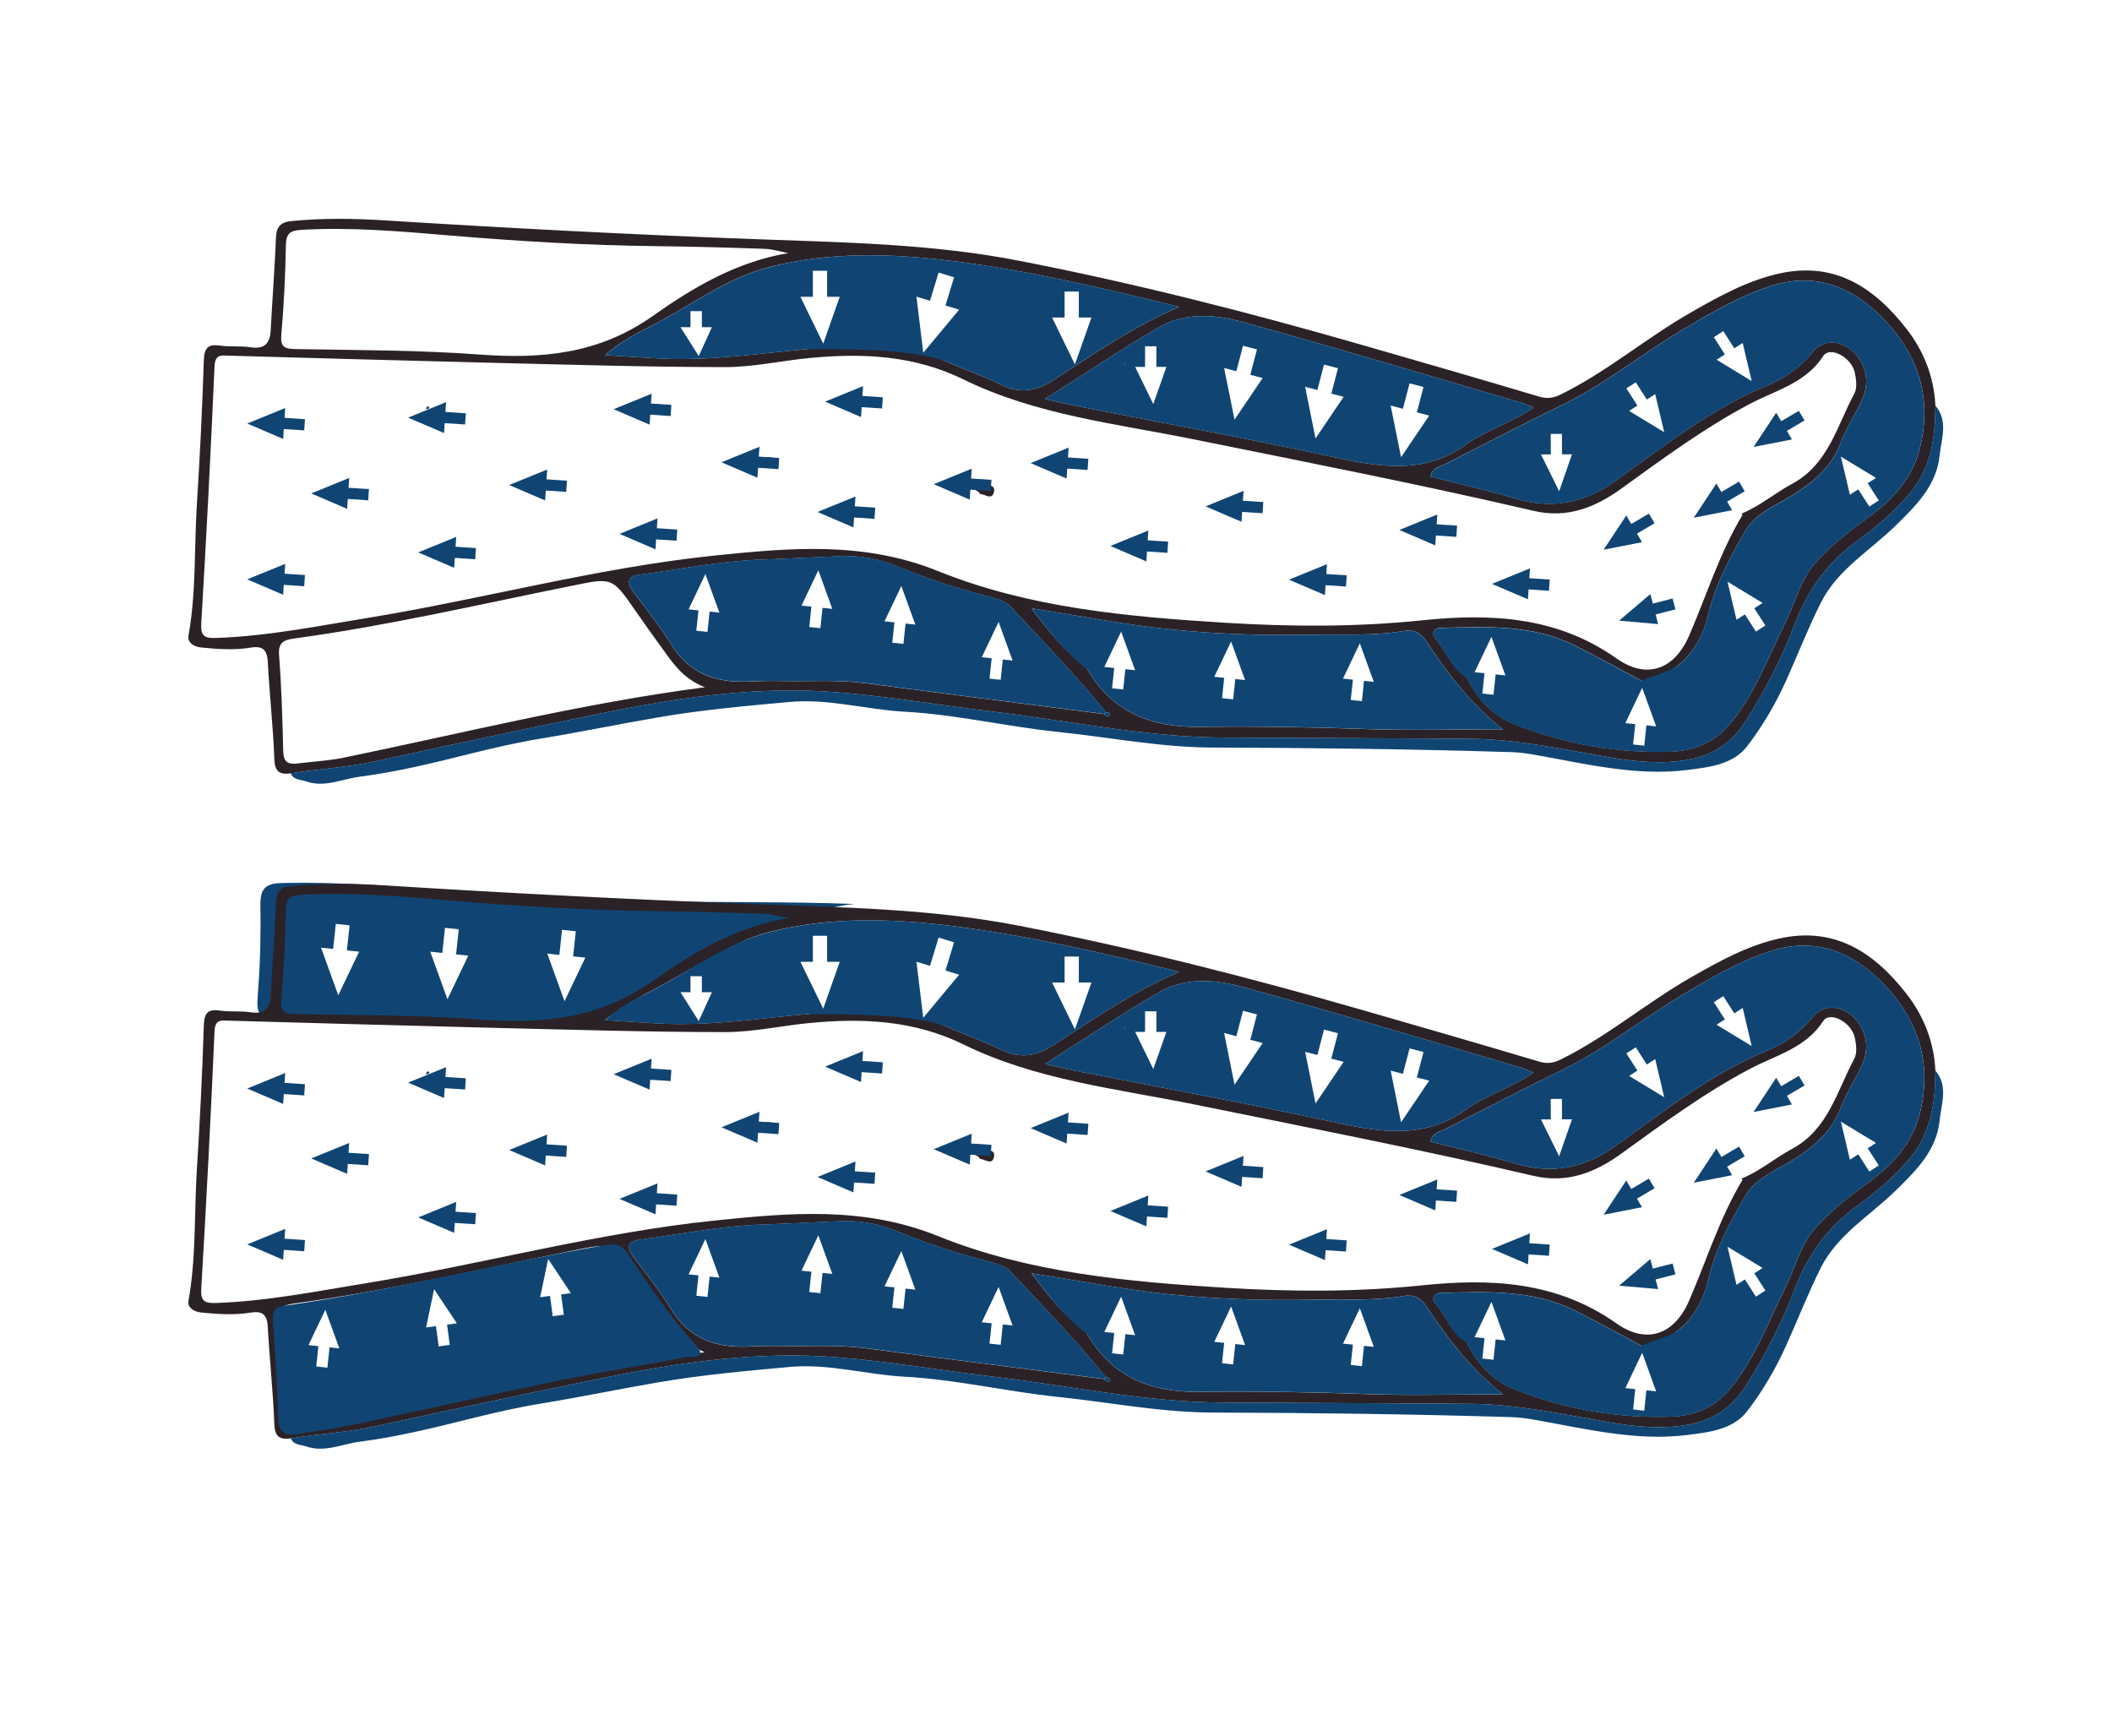 <?xml version="1.0" encoding="utf-8"?>
<!-- Generator: Adobe Illustrator 27.0.0, SVG Export Plug-In . SVG Version: 6.00 Build 0)  -->
<svg version="1.1" xmlns="http://www.w3.org/2000/svg" xmlns:xlink="http://www.w3.org/1999/xlink" x="0px" y="0px"
	 viewBox="0 0 512.07 420.96" style="enable-background:new 0 0 512.07 420.96;" xml:space="preserve">
<style type="text/css">
	.st0{fill:#104573;}
	.st1{fill:#2B2227;}
</style>
<g id="Layer_2">
</g>
<g id="Layer_1">
	<path class="st0" d="M158.74,218.5c-15.04-0.35-30.09-0.84-45.12-2.12c-15.11-1.27-30.25-2.65-45.47-2.27
		c-3.89,0.1-5.06,1.53-5.01,5.25c0.09,6.69-0.01,13.41-0.51,20.08c-0.52,7.15-0.69,7.07,6.38,7.24c21.23,0.51,42.47,0.95,63.68,1.84
		c7.24,0.3,13.79-0.36,19.78-4.89c3.46-2.63,7.3-4.91,11.27-6.65c0.31-0.17,0.62-0.35,0.94-0.52c12.15-6.78,28.25-15.71,42.4-17.28
		C190.92,218.58,174.83,218.87,158.74,218.5z M82.02,241.32l-4.18-11.54l2.93,0.31l0.65-6.08l3.34,0.35l-0.65,6.08l2.96,0.31
		L82.02,241.32z M108.49,242.28l-4.18-11.54l2.93,0.31l0.65-6.08l3.34,0.35l-0.65,6.08l2.96,0.31L108.49,242.28z M136.87,242.76
		l-4.18-11.54l2.93,0.31l0.65-6.08l3.34,0.35l-0.65,6.08l2.96,0.31L136.87,242.76z"/>
	<path class="st1" d="M462.18,79.65c-7.84-10.04-17.45-16.36-30.94-13.3c-7.68,1.74-14.49,5.53-21.26,9.4
		c-10.77,6.16-20.27,14.31-31.44,19.84c-1.78,0.88-3.3,1.18-5.3,0.59c-14.17-4.23-28.38-8.34-42.6-12.43
		c-27.65-7.97-55.52-15.09-83.77-20.57c-21.17-4.11-42.75-4.41-64.19-5.21c-29.86-1.11-59.69-2.67-89.51-4.54
		c-7.47-0.47-14.99-0.56-22.49,0.17c-2.63,0.25-3.66,1.36-3.77,4.01c-0.31,7.49-0.88,14.98-1.28,22.47
		c-0.17,3.2-1.49,4.64-4.89,4.12c-2.41-0.37-4.92-0.05-7.33-0.4c-2.99-0.43-3.89,0.52-3.99,3.6c-0.37,11.54-0.94,23.07-1.67,34.59
		c-0.69,10.74-0.14,21.55-2.06,32.22c-0.26,1.47,1.13,2.58,3.04,2.78c4.04,0.41,8.05,0.7,12.08,0.03c2.71-0.45,3.95,0.41,4.11,3.36
		c0.42,7.92,1.3,15.81,1.6,23.73c0.12,3.1,1.38,3.75,3.97,3.41c6.78-1.1,13.66-1.43,20.4-2.9c18.85-4.12,37.71-8.18,56.61-12
		c18.26-3.69,36.72-6.25,55.38-4.77c12.62,1.01,25.14,3.19,37.72,4.68c18.59,2.2,36.97,6.2,55.79,6.31
		c20.06,0.11,40.13,0.15,60.19,0.31c11.43,0.09,22.56,2.6,33.76,4.5c6.26,1.06,12.56,1.7,18.94,0.56
		c6.04-1.08,10.62-4.11,13.92-9.29c4.73-7.44,8.77-15.23,11.9-23.48c3.09-8.15,7.84-14.96,14.98-20.14
		c4.65-3.37,9.07-7.08,12.82-11.49c5.29-6.21,6.34-13.69,6.35-21.47C468.91,91.35,466.43,85.09,462.18,79.65z M301.17,78.04
		c22.68,6.22,45.2,13.03,67.78,19.63c0.82,0.24,1.6,0.64,2.86,1.15c-5.3,3.72-11.39,5.38-16.27,8.91
		c-10.37,7.49-21.15,5.49-32.46,3.04c-20.81-4.5-41.76-8.32-62.64-12.44c-1.95-0.38-3.88-0.87-7.09-1.59
		c9.85-6.24,18.57-12.11,27.63-17.38C287.28,75.68,294.56,76.23,301.17,78.04z M230.53,63.24c18.55,2.28,36.77,6.55,55.38,11.16
		c-11.19,4.77-20.72,11.45-30.45,17.75c-4.23,2.74-8.24,3.38-12.86,1.09c-4-1.98-8.25-3.43-12.34-5.23
		c-7.83-3.43-16.14-4.14-24.51-4.17c-1.57-0.01-2.62-0.18-3.2-0.6c-0.82,0.27-1.76,0.39-2.59,0.29c-0.45,0.53-1.2,0.85-2.31,0.94
		c-12.73,1.05-25.39,3.18-38.23,2.43c-4.02-0.23-8.03-0.5-12.72-0.8c3.83-3.37,7.89-5.38,11.87-7.44
		c9.29-4.82,17.74-11.32,28.12-13.96C201.21,61.04,215.93,61.44,230.53,63.24z M68.21,81.1c0.63-7.18,0.98-14.4,1.1-21.61
		c0.05-2.84,1.02-3.6,3.69-3.76c12-0.69,23.95,0.34,35.86,1.35c16.68,1.41,33.36,2.4,50.09,2.6c8.8,0.1,17.6,0.35,26.4,0.65
		c1.93,0.07,3.85,0.68,5.78,1.04c-12.54,2.08-23.14,8.37-32.84,15.23c-13.09,9.26-26.95,10.48-42.07,9.36
		c-14.81-1.1-29.7-1.05-44.56-1.32C68.91,84.59,67.95,84.12,68.21,81.1z M52.25,154.69c-2.82,0.09-3.63-0.61-3.45-3.6
		c1.23-20.73,2.31-41.47,3.21-62.22c0.13-3.04,1.63-2.68,3.52-2.63c21.35,0.59,42.69,1.21,64.04,1.73
		c18.75,0.45,37.5,1.03,56.25,1.04c6.87,0,13.74-1.57,20.63-2.22c12.77-1.21,25.21-0.64,37.13,5.2
		c17.67,8.67,37.17,10.74,56.14,14.59c27.44,5.56,54.91,10.94,82.18,17.3c7.96,1.86,14.74-0.76,21.04-5.29
		c10.17-7.33,20.24-14.81,31.37-20.68c6.26-3.31,13.46-4.98,17.75-11.59c1.59-2.45,6.81,0.25,7.64,4c0.36,1.64,0.63,3.76-0.1,5.11
		c-4.22,7.83-6.28,17.15-15.1,21.89c-4.18,2.25-7.84,5.42-12.29,7.23c0.11,0.1,0.3,0.26,0.28,0.29c-5.56,9.22-8.7,19.49-12.95,29.28
		c-3.67,8.46-10.46,10.58-17.6,5.53c-14.53-10.27-30.66-10.95-47.17-9.24c-15.87,1.64-31.69,1.57-47.53,0.6
		c-23.75-1.46-47.65-3.59-69.8-12.54c-18.02-7.27-35.82-5.65-53.97-3.79c-28.51,2.93-56.19,10.55-84.41,15.16
		C76.84,151.83,64.68,154.28,52.25,154.69z M83.19,183.74c-3.65,0.75-7.42,0.9-11.13,1.38c-2.33,0.3-3.34-0.46-3.39-3.01
		c-0.18-7.78-0.42-15.57-1.01-23.32c-0.24-3.07,1.24-3.64,3.57-3.96c22.61-3.07,44.83-8.24,67.17-12.75
		c10.03-2.03,9.96-2.27,15.63,5.96c2.29,3.32,4.65,6.58,7.01,9.84c2.43,3.37,4.83,6.78,9.86,8.75
		C140.6,170.61,112.02,177.82,83.19,183.74z M269.1,173.47c-0.27,0.52-0.99,0.16-1.39-0.33c-19.27-2.48-38.54-4.92-57.79-7.47
		c-6.76-0.9-13.54-0.41-20.3-0.54c-2.59-0.05-5.2-0.01-7.79,0.12c-8.03,0.41-14.67-1.74-19.15-9.09c-2.76-4.53-6.22-8.64-9.33-12.96
		c-1.54-2.14-0.92-3.51,1.65-3.85c9.55-1.24,19.01-3.21,28.67-3.62c6.62-0.29,13.25-0.53,19.87-0.86c4.99-0.25,9.75,0.66,14.33,2.57
		c7.44,3.1,15.12,5.48,22.91,7.51c1.56,0.41,3.07,0.9,4.2,2.1c7.86,8.41,15.87,16.67,23.14,25.61
		C268.52,172.86,269.48,172.75,269.1,173.47z M330.83,176.77c-13.37-0.48-26.72-0.69-40.09-0.52c-11.44,0.15-21.12-3.51-27.15-14.03
		l-0.12-0.34c-5.24-3.82-9.21-8.83-13.05-13.95c-0.1-0.18-0.2-0.36-0.3-0.55c0.21,0.07,0.42,0.15,0.62,0.22
		c11.2,1.73,22.35,3.95,33.62,5.06c11.27,1.12,22.64,1.47,34,1.23c7.31-0.15,14.65,0.34,21.91-0.9c2.46-0.42,4.15,0.37,5.49,2.4
		c5.22,7.92,10.95,15.41,18.63,21.45C352.92,176.85,341.87,177.17,330.83,176.77z M453.51,125.07c-4.9,3.57-9.81,7.32-13.65,11.79
		c-3.31,3.85-4.66,9.35-6.98,14.07c-4.12,8.34-7.33,17.16-13.35,24.51c-3.79,4.63-8.75,6.61-14.36,6.8
		c-13.11,0.44-25.87-1.84-38.04-6.67c-5.31-2.1-9.13-6.31-11.62-11.55c-0.01-0.16-0.05-0.31-0.11-0.45
		c-3.75-1.78-4.77-5.92-7.38-8.7c-0.93-0.99-0.61-2.59,1.36-2.64c11.07-0.28,22.21-0.86,32.53,4.3c5.86,2.93,11.58,6.13,17.36,9.2
		c0.27-0.02,0.53-0.06,0.78-0.14c2.28-1.4,4.72-2.59,6.79-4.25c3.97-3.17,6.23-7.56,7.37-12.41c1.71-7.28,5.19-13.71,8.88-20.1
		c2.56-4.43,7.2-6.11,11.17-8.56c5.29-3.27,9.79-6.92,12.06-13c1.35-3.61,3.64-6.86,5.18-10.42c1.45-3.33,1.35-6.77-0.77-9.92
		c-2.9-4.31-8.34-5.27-11.26-1.58c-3.07,3.86-6.73,6.38-11.26,8.25c-13.44,5.56-24.78,14.59-36.47,22.98
		c-7.57,5.44-15.46,6.96-24.4,4.29c-6.74-2.02-13.62-3.55-20.51-5.31c0.4-2.22,2.26-2.36,3.54-3.02
		c9.47-4.87,18.95-9.74,28.52-14.42c10.28-5.03,19.16-12.28,28.94-18.1c6.67-3.97,13.32-7.89,20.77-10.44
		c10.88-3.73,19.81-0.47,27.43,7.08c9.17,9.09,12.72,20.21,9.23,32.85C463.46,116.05,458.91,121.14,453.51,125.07z"/>
	<path class="st0" d="M70.48,187.51c6.78-1.1,13.66-1.43,20.4-2.9c18.85-4.12,37.71-8.18,56.61-12c18.26-3.69,36.72-6.25,55.38-4.77
		c12.62,1.01,25.14,3.19,37.72,4.68c18.59,2.2,36.97,6.2,55.79,6.31c20.06,0.11,40.13,0.15,60.19,0.31
		c11.43,0.09,22.56,2.6,33.76,4.5c6.26,1.06,12.56,1.7,18.94,0.56c6.04-1.08,10.62-4.11,13.92-9.29c4.73-7.44,8.77-15.23,11.9-23.48
		c3.09-8.15,7.84-14.96,14.98-20.14c4.65-3.37,9.07-7.08,12.82-11.49c5.29-6.21,6.34-13.69,6.35-21.47
		c3.2,3.77,1.45,8.05,1.04,12.08c-0.75,7.31-5.68,12.15-10.62,16.99c-6.22,6.11-14.13,10.66-18.19,18.75
		c-3.08,6.14-5.57,12.57-8.39,18.83c-2.55,5.65-5.69,11.03-9.43,15.91c-3.44,4.48-9.11,5.11-14.31,5.78
		c-12.77,1.64-25.12-1.54-37.55-3.71c-1.84-0.32-3.71-0.55-5.58-0.6c-24.06-0.73-48.13-1.03-72.2-1.1
		c-12.59-0.03-25.04-2.5-37.55-3.8c-12.42-1.29-24.61-4.21-37.12-4.89c-9.31-0.5-18.45-3.23-27.88-2.37
		c-10.58,0.97-21.13,1.9-31.65,3.7c-9.48,1.62-18.9,3.58-28.4,5.14c-5.94,0.97-11.89,2.34-17.76,3.81
		c-8.75,2.19-17.49,4.33-26.44,5.48c-4.35,0.56-8.56,2.73-13.12,1.1C72.77,188.99,71.17,189.12,70.48,187.51z"/>
	<path class="st0" d="M163.73,236.97c0.39-0.17,0.69-0.35,0.94-0.52C164.36,236.63,164.04,236.8,163.73,236.97z"/>
	<path class="st0" d="M272.76,88.55c-0.03-0.31-0.03-0.62,0.02-0.94C272.83,87.93,272.82,88.25,272.76,88.55z"/>
	<path class="st0" d="M272.76,88.55c-0.03-0.31-0.03-0.62,0.02-0.94C272.83,87.93,272.82,88.25,272.76,88.55z"/>
	<path class="st0" d="M268.12,172.64c0.41,0.22,1.36,0.11,0.99,0.83c-0.27,0.52-0.99,0.16-1.39-0.33
		C267.86,172.98,267.99,172.81,268.12,172.64z"/>
	<path class="st0" d="M250.42,147.93c-0.1-0.18-0.2-0.36-0.3-0.55c0.21,0.07,0.42,0.15,0.63,0.22
		C250.64,147.72,250.53,147.83,250.42,147.93z"/>
	<path class="st1" d="M237.56,119.75c-0.1-0.85-1.76-0.73-1.25-1.76c0.19-0.37,1.24-0.32,1.89-0.46c1.23,0.15,3.18-0.1,2.8,1.72
		C240.55,121.44,238.77,119.77,237.56,119.75z"/>
	<path class="st0" d="M104.05,98.6c0.03,0.54-0.23,0.71-0.73,0.59C103.29,98.66,103.54,98.47,104.05,98.6z"/>
	<path class="st1" d="M183.65,111.71c1.65-1.2,2.82-0.93,4.38-0.54C186.73,112.44,185.49,112.12,183.65,111.71z"/>
	<path class="st0" d="M368.94,97.67c-22.58-6.6-45.09-13.4-67.77-19.62c-6.61-1.82-13.89-2.37-20.2,1.31
		c-9.06,5.28-17.77,11.14-27.63,17.38c3.22,0.73,5.15,1.2,7.1,1.6c20.89,4.12,41.83,7.94,62.64,12.44
		c11.31,2.44,22.09,4.44,32.46-3.04c4.88-3.53,10.97-5.18,16.27-8.91C370.54,98.31,369.76,97.91,368.94,97.67z M272.76,88.55
		c-0.03-0.31-0.03-0.62,0.02-0.94C272.83,87.93,272.82,88.25,272.76,88.55z M279.62,97.97l-4.39-9.01h2.4v-4.99h2.74v4.99h2.43
		L279.62,97.97z M299.32,101.75l-2.52-12.52l2.97,0.77l1.61-6.16l3.38,0.88l-1.61,6.16l2.99,0.78L299.32,101.75z M318.96,106.31
		l-2.52-12.52l2.97,0.77l1.61-6.16l3.38,0.88l-1.61,6.16l2.99,0.78L318.96,106.31z M339.7,110.86l-2.52-12.52l2.97,0.77l1.61-6.16
		l3.38,0.88l-1.61,6.16l2.99,0.78L339.7,110.86z"/>
	<path class="st0" d="M456.03,76.66c-7.61-7.54-16.54-10.8-27.42-7.07c-7.45,2.55-14.09,6.47-20.77,10.44
		c-9.78,5.82-18.65,13.06-28.94,18.1c-9.57,4.69-19.05,9.56-28.51,14.43c-1.27,0.65-3.14,0.8-3.54,3.02
		c6.88,1.76,13.77,3.29,20.5,5.31c8.94,2.67,16.82,1.15,24.4-4.29c11.68-8.39,23.02-17.43,36.46-22.98
		c4.54-1.87,8.19-4.39,11.26-8.25c2.93-3.69,8.37-2.73,11.27,1.59c2.12,3.14,2.22,6.57,0.76,9.92c-1.55,3.54-3.83,6.79-5.18,10.41
		c-2.27,6.09-6.77,9.73-12.06,13.01c-3.97,2.44-8.62,4.13-11.18,8.55c-3.69,6.39-7.16,12.82-8.88,20.1
		c-1.15,4.86-3.4,9.25-7.37,12.42c-1.79,1.43-6.25,2.51-8.88,3.69c-5.35-2.85-10.65-5.8-16.06-8.5c-10.32-5.16-21.46-4.58-32.53-4.3
		c-1.98,0.06-2.29,1.65-1.37,2.65c2.58,2.74,3.96,7.53,7.59,9.36c2.5,5.15,6.28,9.26,11.51,11.34c12.17,4.83,24.94,7.1,38.05,6.67
		c5.61-0.19,10.56-2.16,14.36-6.79c6.02-7.36,9.23-16.16,13.35-24.52c2.33-4.71,3.68-10.22,6.98-14.06
		c3.85-4.48,8.76-8.23,13.65-11.8c5.4-3.93,9.95-9.03,11.76-15.56C468.74,96.87,465.2,85.75,456.03,76.66z M378.03,119.11
		l-4.41-8.92l2.39-0.01l-0.03-4.96l2.72-0.02l0.03,4.96l2.41-0.01L378.03,119.11z M394.99,99.63l2.01-1.29l-2.68-4.17l2.29-1.47
		l2.68,4.17l2.03-1.3l2.18,9.23L394.99,99.63z M416.2,87.22l2.01-1.29l-2.68-4.17l2.29-1.47l2.68,4.17l2.03-1.3l2.18,9.23
		L416.2,87.22z M362.63,163.52l-0.52,4.93l-2.7-0.29l0.52-4.93l-2.4-0.25l4.08-8.56l3.39,9.35L362.63,163.52z M399.18,175.87
		l-0.52,4.93l-2.7-0.29l0.52-4.93l-2.4-0.25l4.08-8.56l3.39,9.35L399.18,175.87z M425.74,153.14l-2.68-4.17l-2.03,1.3l-2.18-9.23
		l8.51,5.16l-2.01,1.29l2.68,4.17L425.74,153.14z M453.23,122.82l-2.68-4.17l-2.03,1.3l-2.18-9.23l8.51,5.16l-2.01,1.29l2.68,4.17
		L453.23,122.82z"/>
	<path class="st0" d="M345.75,155.4c-1.33-2.02-3.03-2.82-5.48-2.4c-7.26,1.24-14.6,0.75-21.9,0.9
		c-11.36,0.23-22.74-0.12-34.01-1.23c-11.26-1.12-22.41-3.34-33.61-5.07c-0.1,0.1-0.21,0.22-0.32,0.32
		c3.8,5.06,8.02,10.51,13.18,14.31c6.03,10.5,15.7,14.15,27.13,14c13.38-0.17,26.73,0.03,40.09,0.52
		c11.04,0.39,22.1,0.08,33.57,0.08C356.71,170.81,350.97,163.32,345.75,155.4z M272.85,162.25l-0.52,4.93l-2.7-0.29l0.52-4.93
		l-2.4-0.25l4.08-8.56l3.39,9.35L272.85,162.25z M299.51,164.64l-0.52,4.93l-2.7-0.29l0.52-4.93l-2.4-0.25l4.08-8.56l3.39,9.35
		L299.51,164.64z M330.72,165.08l-0.52,4.93l-2.7-0.29l0.52-4.93l-2.4-0.25l4.08-8.56l3.39,9.35L330.72,165.08z"/>
	<path class="st0" d="M244.98,147.03c-1.12-1.2-2.64-1.7-4.2-2.11c-7.79-2.02-15.46-4.41-22.9-7.51c-4.58-1.91-9.35-2.81-14.34-2.57
		c-6.62,0.34-13.25,0.58-19.87,0.87c-9.65,0.42-19.12,2.37-28.67,3.62c-2.57,0.34-3.19,1.71-1.65,3.84
		c3.11,4.33,6.57,8.44,9.34,12.97c4.48,7.35,11.12,9.49,19.15,9.08c2.59-0.13,5.2-0.16,7.79-0.12c6.77,0.14,13.54-0.35,20.31,0.54
		c19.25,2.56,38.52,5,57.79,7.47c0.14-0.16,0.27-0.32,0.4-0.5C260.84,163.71,252.84,155.43,244.98,147.03z M172.05,148.29
		l-0.52,4.93l-2.7-0.29l0.52-4.93l-2.4-0.25l4.08-8.56l3.39,9.35L172.05,148.29z M199.43,147.38l-0.52,4.93l-2.7-0.29l0.52-4.93
		l-2.4-0.25l4.08-8.56l3.39,9.35L199.43,147.38z M219.56,151.19l-0.52,4.93l-2.7-0.29l0.52-4.93l-2.4-0.25l4.08-8.56l3.39,9.35
		L219.56,151.19z M243.14,159.9l-0.52,4.93l-2.7-0.29l0.52-4.93l-2.4-0.25l4.08-8.56l3.39,9.35L243.14,159.9z"/>
	<path class="st0" d="M230.53,63.24c-14.6-1.81-29.32-2.2-43.83,1.48c-10.38,2.64-18.83,9.14-28.12,13.95
		c-3.97,2.06-8.03,4.07-11.87,7.44c4.69,0.29,8.7,0.57,12.72,0.8c12.5,0.72,24.81-1.27,37.19-2.35c0.17,0.06,0.49,0.08,0.96,0.08
		c8.35,0.03,24.86-0.06,32.69,3.37c4.08,1.79,8.34,3.25,12.33,5.23c4.63,2.29,8.63,1.65,12.87-1.1
		c9.73-6.31,19.25-12.98,30.44-17.75C267.29,69.79,249.08,65.52,230.53,63.24z M169.41,86.32l-4.42-6.99h2.42v-3.88h2.76v3.88h2.44
		L169.41,86.32z M199.6,83.32l-5.54-11.36h3.03v-6.3h3.45v6.3h3.06L199.6,83.32z M223.85,85.53l-1.65-13.6l3.29,1l2.08-6.84
		l3.75,1.14l-2.08,6.84l3.32,1.01L223.85,85.53z M255.09,76.99h3.03v-6.3h3.45v6.3h3.06l-4.01,11.36L255.09,76.99z"/>
	<polygon class="st0" points="433.25,104.47 437.52,101.95 436.14,99.61 431.87,102.13 430.65,100.07 425.17,108.37 434.47,106.55 	
		"/>
	<polygon class="st0" points="418.75,121.63 423.02,119.11 421.64,116.77 417.37,119.29 416.15,117.23 410.67,125.53 419.97,123.7 	
		"/>
	<polygon class="st0" points="396.89,129.39 401.16,126.87 399.78,124.53 395.51,127.05 394.3,124.99 388.81,133.29 398.12,131.46 	
		"/>
	<polygon class="st0" points="401.42,148.98 406.22,147.75 405.54,145.11 400.74,146.35 400.14,144.04 392.57,150.49 402.02,151.32 
			"/>
	<polygon class="st0" points="370.62,142.91 375.56,143.24 375.74,140.52 370.8,140.2 370.95,137.81 361.74,141.57 370.46,145.31 	
		"/>
	<polygon class="st0" points="348.15,129.84 353.1,130.17 353.28,127.45 348.33,127.13 348.49,124.74 339.28,128.5 347.99,132.24 	
		"/>
	<polygon class="st0" points="321.39,141.89 326.34,142.22 326.52,139.5 321.57,139.18 321.73,136.79 312.52,140.55 321.24,144.29 	
		"/>
	<polygon class="st0" points="301.17,124.12 306.12,124.45 306.3,121.73 301.35,121.41 301.51,119.02 292.3,122.78 301.02,126.52 	
		"/>
	<polygon class="st0" points="278.1,133.72 283.04,134.05 283.22,131.33 278.27,131.01 278.43,128.62 269.22,132.38 277.94,136.12 	
		"/>
	<polygon class="st0" points="258.76,113.63 263.7,113.95 263.88,111.24 258.93,110.91 259.09,108.53 249.88,112.29 258.6,116.03 	
		"/>
	<polygon class="st0" points="235.27,118.73 240.21,119.06 240.39,116.35 235.45,116.02 235.6,113.64 226.39,117.4 235.11,121.14 	
		"/>
	<polygon class="st0" points="207.08,125.47 212.03,125.8 212.21,123.09 207.26,122.76 207.42,120.38 198.21,124.14 206.92,127.88 	
		"/>
	<polygon class="st0" points="208.92,98.72 213.87,99.04 214.05,96.33 209.1,96 209.26,93.62 200.05,97.38 208.76,101.12 	"/>
	<polygon class="st0" points="183.8,113.42 188.75,113.75 188.93,111.04 183.98,110.71 184.14,108.33 174.92,112.09 183.64,115.83 	
		"/>
	<polygon class="st0" points="157.66,100.55 162.6,100.88 162.78,98.17 157.83,97.84 157.99,95.46 148.78,99.22 157.5,102.96 	"/>
	<polygon class="st0" points="159.08,130.78 164.03,131.11 164.21,128.4 159.26,128.07 159.42,125.69 150.21,129.45 158.93,133.19 	
		"/>
	<polygon class="st0" points="132.33,118.94 137.28,119.26 137.46,116.55 132.51,116.22 132.67,113.84 123.45,117.6 132.17,121.34 	
		"/>
	<polygon class="st0" points="107.82,102.6 112.77,102.92 112.95,100.21 108,99.88 108.16,97.5 98.95,101.26 107.66,105 	"/>
	<polygon class="st0" points="110.27,135.27 115.22,135.6 115.4,132.89 110.45,132.56 110.61,130.18 101.4,133.94 110.11,137.68 	
		"/>
	<polygon class="st0" points="68.81,141.81 73.76,142.14 73.94,139.43 68.99,139.1 69.15,136.72 59.94,140.47 68.65,144.21 	"/>
	<polygon class="st0" points="84.33,120.98 89.28,121.31 89.46,118.59 84.51,118.27 84.67,115.88 75.46,119.64 84.17,123.38 	"/>
	<polygon class="st0" points="68.81,104.03 73.76,104.35 73.94,101.64 68.99,101.31 69.15,98.93 59.94,102.69 68.65,106.43 	"/>
	<path class="st1" d="M462.18,240.89c-7.84-10.04-17.45-16.36-30.94-13.3c-7.68,1.74-14.49,5.53-21.26,9.4
		c-10.77,6.16-20.27,14.31-31.44,19.84c-1.78,0.88-3.3,1.18-5.3,0.59c-14.17-4.23-28.38-8.34-42.6-12.43
		c-27.65-7.97-55.52-15.09-83.77-20.57c-21.17-4.11-42.75-4.41-64.19-5.21c-29.86-1.11-59.69-2.67-89.51-4.54
		c-7.47-0.47-14.99-0.56-22.49,0.17c-2.63,0.25-3.66,1.36-3.77,4.01c-0.31,7.49-0.88,14.98-1.28,22.47
		c-0.17,3.2-1.49,4.64-4.89,4.12c-2.41-0.37-4.92-0.05-7.33-0.4c-2.99-0.43-3.89,0.52-3.99,3.6c-0.37,11.54-0.94,23.07-1.67,34.59
		c-0.69,10.74-0.14,21.55-2.06,32.22c-0.26,1.47,1.13,2.58,3.04,2.78c4.04,0.41,8.05,0.7,12.08,0.03c2.71-0.45,3.95,0.41,4.11,3.36
		c0.42,7.92,1.3,15.81,1.6,23.73c0.12,3.1,1.38,3.75,3.97,3.41c6.78-1.1,13.66-1.43,20.4-2.9c18.85-4.12,37.71-8.18,56.61-12
		c18.26-3.69,36.72-6.25,55.38-4.77c12.62,1.01,25.14,3.19,37.72,4.68c18.59,2.2,36.97,6.2,55.79,6.31
		c20.06,0.11,40.13,0.15,60.19,0.31c11.43,0.09,22.56,2.6,33.76,4.5c6.26,1.06,12.56,1.7,18.94,0.56
		c6.04-1.08,10.62-4.11,13.92-9.29c4.73-7.44,8.77-15.23,11.9-23.48c3.09-8.15,7.84-14.96,14.98-20.14
		c4.65-3.37,9.07-7.08,12.82-11.49c5.29-6.21,6.34-13.69,6.35-21.47C468.91,252.59,466.43,246.34,462.18,240.89z M301.17,239.28
		c22.68,6.22,45.2,13.03,67.78,19.63c0.82,0.24,1.6,0.64,2.86,1.15c-5.3,3.72-11.39,5.38-16.27,8.91
		c-10.37,7.49-21.15,5.49-32.46,3.04c-20.81-4.5-41.76-8.32-62.64-12.44c-1.95-0.38-3.88-0.87-7.09-1.59
		c9.85-6.24,18.57-12.11,27.63-17.38C287.28,236.92,294.56,237.47,301.17,239.28z M230.53,224.48c18.55,2.28,36.77,6.55,55.38,11.16
		c-11.19,4.77-20.72,11.45-30.45,17.75c-4.23,2.74-8.24,3.38-12.86,1.09c-4-1.98-8.25-3.43-12.34-5.23
		c-7.83-3.43-16.14-4.14-24.51-4.17c-1.57-0.01-2.62-0.18-3.2-0.6c-0.82,0.27-1.76,0.39-2.59,0.29c-0.45,0.53-1.2,0.85-2.31,0.94
		c-12.73,1.05-25.39,3.18-38.23,2.43c-4.02-0.23-8.03-0.5-12.72-0.8c3.83-3.37,7.89-5.38,11.87-7.44
		c9.29-4.82,17.74-11.32,28.12-13.96C201.21,222.28,215.93,222.69,230.53,224.48z M68.21,242.34c0.63-7.18,0.98-14.4,1.1-21.61
		c0.05-2.84,1.02-3.6,3.69-3.76c12-0.69,23.95,0.34,35.86,1.35c16.68,1.41,33.36,2.4,50.09,2.6c8.8,0.1,17.6,0.35,26.4,0.65
		c1.93,0.07,3.85,0.68,5.78,1.04c-12.54,2.08-23.14,8.37-32.84,15.23c-13.09,9.26-26.95,10.48-42.07,9.36
		c-14.81-1.1-29.7-1.05-44.56-1.32C68.91,245.83,67.95,245.36,68.21,242.34z M52.25,315.93c-2.82,0.09-3.63-0.61-3.45-3.6
		c1.23-20.73,2.31-41.47,3.21-62.22c0.13-3.04,1.63-2.68,3.52-2.63c21.35,0.59,42.69,1.21,64.04,1.73
		c18.75,0.45,37.5,1.03,56.25,1.04c6.87,0,13.74-1.57,20.63-2.22c12.77-1.21,25.21-0.64,37.13,5.2
		c17.67,8.67,37.17,10.74,56.14,14.59c27.44,5.56,54.91,10.94,82.18,17.3c7.96,1.86,14.74-0.76,21.04-5.29
		c10.17-7.33,20.24-14.81,31.37-20.68c6.26-3.31,13.46-4.98,17.75-11.59c1.59-2.45,6.81,0.25,7.64,4c0.36,1.64,0.63,3.76-0.1,5.11
		c-4.22,7.83-6.28,17.15-15.1,21.89c-4.18,2.25-7.84,5.42-12.29,7.23c0.11,0.1,0.3,0.26,0.28,0.29c-5.56,9.22-8.7,19.49-12.95,29.28
		c-3.67,8.46-10.46,10.58-17.6,5.53c-14.53-10.27-30.66-10.95-47.17-9.24c-15.87,1.64-31.69,1.57-47.53,0.6
		c-23.75-1.46-47.65-3.59-69.8-12.54c-18.02-7.27-35.82-5.65-53.97-3.79c-28.51,2.93-56.19,10.55-84.41,15.16
		C76.84,313.07,64.68,315.52,52.25,315.93z M83.19,344.98c-3.65,0.75-7.42,0.9-11.13,1.38c-2.33,0.3-3.34-0.46-3.39-3.01
		c-0.18-7.78-0.42-15.57-1.01-23.32c-0.24-3.07,1.24-3.64,3.57-3.96c22.61-3.07,44.83-8.24,67.17-12.75
		c10.03-2.03,9.96-2.27,15.63,5.96c2.29,3.32,4.65,6.58,7.01,9.84c2.43,3.37,4.83,6.78,9.86,8.75
		C140.6,331.85,112.02,339.06,83.19,344.98z M269.1,334.71c-0.27,0.52-0.99,0.16-1.39-0.33c-19.27-2.48-38.54-4.92-57.79-7.47
		c-6.76-0.9-13.54-0.41-20.3-0.54c-2.59-0.05-5.2-0.01-7.79,0.12c-8.03,0.41-14.67-1.74-19.15-9.09c-2.76-4.53-6.22-8.64-9.33-12.96
		c-1.54-2.14-0.92-3.51,1.65-3.85c9.55-1.24,19.01-3.21,28.67-3.62c6.62-0.29,13.25-0.53,19.87-0.86c4.99-0.25,9.75,0.66,14.33,2.57
		c7.44,3.1,15.12,5.48,22.91,7.51c1.56,0.41,3.07,0.9,4.2,2.1c7.86,8.41,15.87,16.67,23.14,25.61
		C268.52,334.1,269.48,333.99,269.1,334.71z M330.83,338.01c-13.37-0.48-26.72-0.69-40.09-0.52c-11.44,0.15-21.12-3.51-27.15-14.03
		l-0.12-0.34c-5.24-3.82-9.21-8.83-13.05-13.95c-0.1-0.18-0.2-0.36-0.3-0.55c0.21,0.07,0.42,0.15,0.62,0.22
		c11.2,1.73,22.35,3.95,33.62,5.06c11.27,1.12,22.64,1.47,34,1.23c7.31-0.15,14.65,0.34,21.91-0.9c2.46-0.42,4.15,0.37,5.49,2.4
		c5.22,7.92,10.95,15.41,18.63,21.45C352.92,338.09,341.87,338.41,330.83,338.01z M453.51,286.32c-4.9,3.57-9.81,7.32-13.65,11.79
		c-3.31,3.85-4.66,9.35-6.98,14.07c-4.12,8.34-7.33,17.16-13.35,24.51c-3.79,4.63-8.75,6.61-14.36,6.8
		c-13.11,0.44-25.87-1.84-38.04-6.67c-5.31-2.1-9.13-6.31-11.62-11.55c-0.01-0.16-0.05-0.31-0.11-0.45
		c-3.75-1.78-4.77-5.92-7.38-8.7c-0.93-0.99-0.61-2.59,1.36-2.64c11.07-0.28,22.21-0.86,32.53,4.3c5.86,2.93,11.58,6.13,17.36,9.2
		c0.27-0.02,0.53-0.06,0.78-0.14c2.28-1.4,4.72-2.59,6.79-4.25c3.97-3.17,6.23-7.56,7.37-12.41c1.71-7.28,5.19-13.71,8.88-20.1
		c2.56-4.43,7.2-6.11,11.17-8.56c5.29-3.27,9.79-6.92,12.06-13c1.35-3.61,3.64-6.86,5.18-10.42c1.45-3.33,1.35-6.77-0.77-9.92
		c-2.9-4.31-8.34-5.27-11.26-1.58c-3.07,3.86-6.73,6.38-11.26,8.25c-13.44,5.56-24.78,14.59-36.47,22.98
		c-7.57,5.44-15.46,6.96-24.4,4.29c-6.74-2.02-13.62-3.55-20.51-5.31c0.4-2.22,2.26-2.36,3.54-3.02
		c9.47-4.87,18.95-9.74,28.52-14.42c10.28-5.03,19.16-12.28,28.94-18.1c6.67-3.97,13.32-7.89,20.77-10.44
		c10.88-3.73,19.81-0.47,27.43,7.08c9.17,9.09,12.72,20.21,9.23,32.85C463.46,277.29,458.91,282.38,453.51,286.32z"/>
	<path class="st0" d="M70.48,348.75c6.78-1.1,13.66-1.43,20.4-2.9c18.85-4.12,37.71-8.18,56.61-12c18.26-3.69,36.72-6.25,55.38-4.77
		c12.62,1.01,25.14,3.19,37.72,4.68c18.59,2.2,36.97,6.2,55.79,6.31c20.06,0.11,40.13,0.15,60.19,0.31
		c11.43,0.09,22.56,2.6,33.76,4.5c6.26,1.06,12.56,1.7,18.94,0.56c6.04-1.08,10.62-4.11,13.92-9.29c4.73-7.44,8.77-15.23,11.9-23.48
		c3.09-8.15,7.84-14.96,14.98-20.14c4.65-3.37,9.07-7.08,12.82-11.49c5.29-6.21,6.34-13.69,6.35-21.47
		c3.2,3.77,1.45,8.05,1.04,12.08c-0.75,7.31-5.68,12.15-10.62,16.99c-6.22,6.11-14.13,10.66-18.19,18.75
		c-3.08,6.14-5.57,12.57-8.39,18.83c-2.55,5.65-5.69,11.03-9.43,15.91c-3.44,4.48-9.11,5.11-14.31,5.78
		c-12.77,1.64-25.12-1.54-37.55-3.71c-1.84-0.32-3.71-0.55-5.58-0.6c-24.06-0.73-48.13-1.03-72.2-1.1
		c-12.59-0.03-25.04-2.5-37.55-3.8c-12.42-1.29-24.61-4.21-37.12-4.89c-9.31-0.5-18.45-3.23-27.88-2.37
		c-10.58,0.97-21.13,1.9-31.65,3.7c-9.48,1.62-18.9,3.58-28.4,5.14c-5.94,0.97-11.89,2.34-17.76,3.81
		c-8.75,2.19-17.49,4.33-26.44,5.48c-4.35,0.56-8.56,2.73-13.12,1.1C72.77,350.23,71.17,350.36,70.48,348.75z"/>
	<path class="st0" d="M272.76,249.79c-0.03-0.31-0.03-0.62,0.02-0.94C272.83,249.17,272.82,249.49,272.76,249.79z"/>
	<path class="st0" d="M272.76,249.79c-0.03-0.31-0.03-0.62,0.02-0.94C272.83,249.17,272.82,249.49,272.76,249.79z"/>
	<path class="st0" d="M268.12,333.88c0.41,0.22,1.36,0.11,0.99,0.83c-0.27,0.52-0.99,0.16-1.39-0.33
		C267.86,334.22,267.99,334.05,268.12,333.88z"/>
	<path class="st0" d="M250.42,309.17c-0.1-0.18-0.2-0.36-0.3-0.55c0.21,0.07,0.42,0.15,0.63,0.22
		C250.64,308.96,250.53,309.07,250.42,309.17z"/>
	<path class="st1" d="M237.56,280.99c-0.1-0.85-1.76-0.73-1.25-1.76c0.19-0.37,1.24-0.32,1.89-0.46c1.23,0.15,3.18-0.1,2.8,1.72
		C240.55,282.68,238.77,281.01,237.56,280.99z"/>
	<path class="st0" d="M104.05,259.84c0.03,0.54-0.23,0.71-0.73,0.59C103.29,259.9,103.54,259.72,104.05,259.84z"/>
	<path class="st1" d="M183.65,272.95c1.65-1.2,2.82-0.93,4.38-0.54C186.73,273.68,185.49,273.36,183.65,272.95z"/>
	<path class="st0" d="M368.94,258.91c-22.58-6.6-45.09-13.4-67.77-19.62c-6.61-1.82-13.89-2.37-20.2,1.31
		c-9.06,5.28-17.77,11.14-27.63,17.38c3.22,0.73,5.15,1.2,7.1,1.6c20.89,4.12,41.83,7.94,62.64,12.44
		c11.31,2.44,22.09,4.44,32.46-3.04c4.88-3.53,10.97-5.18,16.27-8.91C370.54,259.55,369.76,259.15,368.94,258.91z M272.76,249.79
		c-0.03-0.31-0.03-0.62,0.02-0.94C272.83,249.17,272.82,249.49,272.76,249.79z M279.62,259.21l-4.39-9.01h2.4v-4.99h2.74v4.99h2.43
		L279.62,259.21z M299.32,262.99l-2.52-12.52l2.97,0.77l1.61-6.16l3.38,0.88l-1.61,6.16l2.99,0.78L299.32,262.99z M318.96,267.55
		l-2.52-12.52l2.97,0.77l1.61-6.16l3.38,0.88l-1.61,6.16l2.99,0.78L318.96,267.55z M339.7,272.11l-2.52-12.52l2.97,0.77l1.61-6.16
		l3.38,0.88l-1.61,6.16l2.99,0.78L339.7,272.11z"/>
	<path class="st0" d="M456.03,237.9c-7.61-7.54-16.54-10.8-27.42-7.07c-7.45,2.55-14.09,6.47-20.77,10.44
		c-9.78,5.82-18.65,13.06-28.94,18.1c-9.57,4.69-19.05,9.56-28.51,14.43c-1.27,0.65-3.14,0.8-3.54,3.02
		c6.88,1.76,13.77,3.29,20.5,5.31c8.94,2.67,16.82,1.15,24.4-4.29c11.68-8.39,23.02-17.43,36.46-22.98
		c4.54-1.87,8.19-4.39,11.26-8.25c2.93-3.69,8.37-2.73,11.27,1.59c2.12,3.14,2.22,6.57,0.76,9.92c-1.55,3.54-3.83,6.79-5.18,10.41
		c-2.27,6.09-6.77,9.73-12.06,13.01c-3.97,2.44-8.62,4.13-11.18,8.55c-3.69,6.39-7.16,12.82-8.88,20.1
		c-1.15,4.86-3.4,9.25-7.37,12.42c-1.79,1.43-6.25,2.51-8.88,3.69c-5.35-2.85-10.65-5.8-16.06-8.5c-10.32-5.16-21.46-4.58-32.53-4.3
		c-1.98,0.06-2.29,1.65-1.37,2.65c2.58,2.74,3.96,7.53,7.59,9.36c2.5,5.15,6.28,9.26,11.51,11.34c12.17,4.83,24.94,7.1,38.05,6.67
		c5.61-0.19,10.56-2.16,14.36-6.79c6.02-7.36,9.23-16.16,13.35-24.52c2.33-4.71,3.68-10.22,6.98-14.06
		c3.85-4.48,8.76-8.23,13.65-11.8c5.4-3.93,9.95-9.03,11.76-15.56C468.74,258.11,465.2,246.99,456.03,237.9z M378.03,280.35
		l-4.41-8.92l2.39-0.01l-0.03-4.96l2.72-0.02l0.03,4.96l2.41-0.01L378.03,280.35z M394.99,260.87l2.01-1.29l-2.68-4.17l2.29-1.47
		l2.68,4.17l2.03-1.3l2.18,9.23L394.99,260.87z M416.2,248.46l2.01-1.29l-2.68-4.17l2.29-1.47l2.68,4.17l2.03-1.3l2.18,9.23
		L416.2,248.46z M362.63,324.76l-0.52,4.93l-2.7-0.29l0.52-4.93l-2.4-0.25l4.08-8.56l3.39,9.35L362.63,324.76z M399.18,337.11
		l-0.52,4.93l-2.7-0.29l0.52-4.93l-2.4-0.25l4.08-8.56l3.39,9.35L399.18,337.11z M425.74,314.39l-2.68-4.17l-2.03,1.3l-2.18-9.23
		l8.51,5.16l-2.01,1.29l2.68,4.17L425.74,314.39z M453.23,284.06l-2.68-4.17l-2.03,1.3l-2.18-9.23l8.51,5.16l-2.01,1.29l2.68,4.17
		L453.23,284.06z"/>
	<path class="st0" d="M345.75,316.64c-1.33-2.02-3.03-2.82-5.48-2.4c-7.26,1.24-14.6,0.75-21.9,0.9
		c-11.36,0.23-22.74-0.12-34.01-1.23c-11.26-1.12-22.41-3.34-33.61-5.07c-0.1,0.1-0.21,0.22-0.32,0.32
		c3.8,5.06,8.02,10.51,13.18,14.31c6.03,10.5,15.7,14.15,27.13,14c13.38-0.17,26.73,0.03,40.09,0.52
		c11.04,0.39,22.1,0.08,33.57,0.08C356.71,332.05,350.97,324.57,345.75,316.64z M272.85,323.49l-0.52,4.93l-2.7-0.29l0.52-4.93
		l-2.4-0.25l4.08-8.56l3.39,9.35L272.85,323.49z M299.51,325.89l-0.52,4.93l-2.7-0.29l0.52-4.93l-2.4-0.25l4.08-8.56l3.39,9.35
		L299.51,325.89z M330.72,326.32l-0.52,4.93l-2.7-0.29l0.52-4.93l-2.4-0.25l4.08-8.56l3.39,9.35L330.72,326.32z"/>
	<path class="st0" d="M244.98,308.27c-1.12-1.2-2.64-1.7-4.2-2.11c-7.79-2.02-15.46-4.41-22.9-7.51c-4.58-1.91-9.35-2.81-14.34-2.57
		c-6.62,0.34-13.25,0.58-19.87,0.87c-9.65,0.42-19.12,2.37-28.67,3.62c-2.57,0.34-3.19,1.71-1.65,3.84
		c3.11,4.33,6.57,8.44,9.34,12.97c4.48,7.35,11.12,9.49,19.15,9.08c2.59-0.13,5.2-0.16,7.79-0.12c6.77,0.14,13.54-0.35,20.31,0.54
		c19.25,2.56,38.52,5,57.79,7.47c0.14-0.16,0.27-0.32,0.4-0.5C260.84,324.95,252.84,316.67,244.98,308.27z M172.05,309.53
		l-0.52,4.93l-2.7-0.29l0.52-4.93l-2.4-0.25l4.08-8.56l3.39,9.35L172.05,309.53z M199.43,308.63l-0.52,4.93l-2.7-0.29l0.52-4.93
		l-2.4-0.25l4.08-8.56l3.39,9.35L199.43,308.63z M219.56,312.44l-0.52,4.93l-2.7-0.29l0.52-4.93l-2.4-0.25l4.08-8.56l3.39,9.35
		L219.56,312.44z M243.14,321.14l-0.52,4.93l-2.7-0.29l0.52-4.93l-2.4-0.25l4.08-8.56l3.39,9.35L243.14,321.14z"/>
	<path class="st0" d="M168.74,326.18c-6.21-6.82-11.37-14.36-16.38-22.04c-1.41-2.16-2.82-2.73-5.54-2.26
		c-26.05,4.47-51.71,11.04-77.91,14.72c-2.85,0.4-2.85,1.97-2.71,4.1c0.47,7.35,1.08,14.7,1.21,22.06c0.06,3.59,0.74,5.65,4.86,4.96
		c4.88-0.83,9.79-1.5,14.63-2.53c16.3-3.46,32.54-7.17,48.86-10.52c10.14-2.08,20.39-3.61,30.54-5.62
		C167.23,328.88,171.84,329.59,168.74,326.18z M79.9,326.68l-0.52,4.93l-2.7-0.29l0.52-4.93l-2.4-0.25l4.08-8.56l3.39,9.35
		L79.9,326.68z M109.05,326.09l-2.69,0.36l-0.66-4.91l-2.39,0.32l1.94-9.28l5.51,8.28l-2.37,0.32L109.05,326.09z M136.7,318.77
		l-2.69,0.36l-0.66-4.91l-2.39,0.32l1.94-9.28l5.51,8.28l-2.37,0.32L136.7,318.77z"/>
	<path class="st0" d="M230.53,224.49c-14.6-1.81-29.32-2.2-43.83,1.48c-10.38,2.64-18.83,9.14-28.12,13.95
		c-3.97,2.06-8.03,4.07-11.87,7.44c4.69,0.29,8.7,0.57,12.72,0.8c12.5,0.72,24.81-1.27,37.19-2.35c0.17,0.06,0.49,0.08,0.96,0.08
		c8.35,0.03,24.86-0.06,32.69,3.37c4.08,1.79,8.34,3.25,12.33,5.23c4.63,2.29,8.63,1.65,12.87-1.1
		c9.73-6.31,19.25-12.98,30.44-17.75C267.29,231.04,249.08,226.77,230.53,224.49z M169.41,247.57l-4.42-6.99h2.42v-3.88h2.76v3.88
		h2.44L169.41,247.57z M199.6,244.56l-5.54-11.36h3.03v-6.3h3.45v6.3h3.06L199.6,244.56z M223.85,246.78l-1.65-13.6l3.29,1
		l2.08-6.84l3.75,1.14l-2.08,6.84l3.32,1.01L223.85,246.78z M255.09,238.23h3.03v-6.3h3.45v6.3h3.06l-4.01,11.36L255.09,238.23z"/>
	<polygon class="st0" points="433.25,265.71 437.52,263.19 436.14,260.85 431.87,263.37 430.65,261.32 425.17,269.62 434.47,267.79 
			"/>
	<polygon class="st0" points="418.75,282.87 423.02,280.35 421.64,278.01 417.37,280.53 416.15,278.47 410.67,286.77 419.97,284.94 
			"/>
	<polygon class="st0" points="396.89,290.63 401.16,288.11 399.78,285.77 395.51,288.29 394.3,286.23 388.81,294.53 398.12,292.7 	
		"/>
	<polygon class="st0" points="401.42,310.22 406.22,308.99 405.54,306.36 400.74,307.59 400.14,305.28 392.57,311.73 402.02,312.56 
			"/>
	<polygon class="st0" points="370.62,304.15 375.56,304.48 375.74,301.77 370.8,301.44 370.95,299.06 361.74,302.82 370.46,306.56 	
		"/>
	<polygon class="st0" points="348.15,291.08 353.1,291.41 353.28,288.69 348.33,288.37 348.49,285.98 339.28,289.74 347.99,293.48 	
		"/>
	<polygon class="st0" points="321.39,303.13 326.34,303.46 326.52,300.75 321.57,300.42 321.73,298.04 312.52,301.79 321.24,305.53 
			"/>
	<polygon class="st0" points="301.17,285.36 306.12,285.69 306.3,282.98 301.35,282.65 301.51,280.27 292.3,284.03 301.02,287.77 	
		"/>
	<polygon class="st0" points="278.1,294.96 283.04,295.29 283.22,292.58 278.27,292.25 278.43,289.87 269.22,293.62 277.94,297.36 	
		"/>
	<polygon class="st0" points="258.76,274.87 263.7,275.19 263.88,272.48 258.93,272.15 259.09,269.77 249.88,273.53 258.6,277.27 	
		"/>
	<polygon class="st0" points="235.27,279.97 240.21,280.3 240.39,277.59 235.45,277.26 235.6,274.88 226.39,278.64 235.11,282.38 	
		"/>
	<polygon class="st0" points="207.08,286.71 212.03,287.04 212.21,284.33 207.26,284 207.42,281.62 198.21,285.38 206.92,289.12 	
		"/>
	<polygon class="st0" points="208.92,259.96 213.87,260.29 214.05,257.57 209.1,257.25 209.26,254.86 200.05,258.62 208.76,262.36 	
		"/>
	<polygon class="st0" points="183.8,274.66 188.75,274.99 188.93,272.28 183.98,271.95 184.14,269.57 174.92,273.33 183.64,277.07 	
		"/>
	<polygon class="st0" points="157.66,261.8 162.6,262.12 162.78,259.41 157.83,259.08 157.99,256.7 148.78,260.46 157.5,264.2 	"/>
	<polygon class="st0" points="159.08,292.02 164.03,292.35 164.21,289.64 159.26,289.31 159.42,286.93 150.21,290.69 158.93,294.43 
			"/>
	<polygon class="st0" points="132.33,280.18 137.28,280.51 137.46,277.79 132.51,277.47 132.67,275.08 123.45,278.84 132.17,282.58 
			"/>
	<polygon class="st0" points="107.82,263.84 112.77,264.17 112.95,261.45 108,261.13 108.16,258.74 98.95,262.5 107.66,266.24 	"/>
	<polygon class="st0" points="110.27,296.52 115.22,296.84 115.4,294.13 110.45,293.8 110.61,291.42 101.4,295.18 110.11,298.92 	
		"/>
	<polygon class="st0" points="68.81,303.05 73.76,303.38 73.94,300.67 68.99,300.34 69.15,297.96 59.94,301.72 68.65,305.46 	"/>
	<polygon class="st0" points="84.33,282.22 89.28,282.55 89.46,279.83 84.51,279.51 84.67,277.13 75.46,280.88 84.17,284.62 	"/>
	<polygon class="st0" points="68.81,265.27 73.76,265.6 73.94,262.88 68.99,262.56 69.15,260.17 59.94,263.93 68.65,267.67 	"/>
</g>
</svg>
